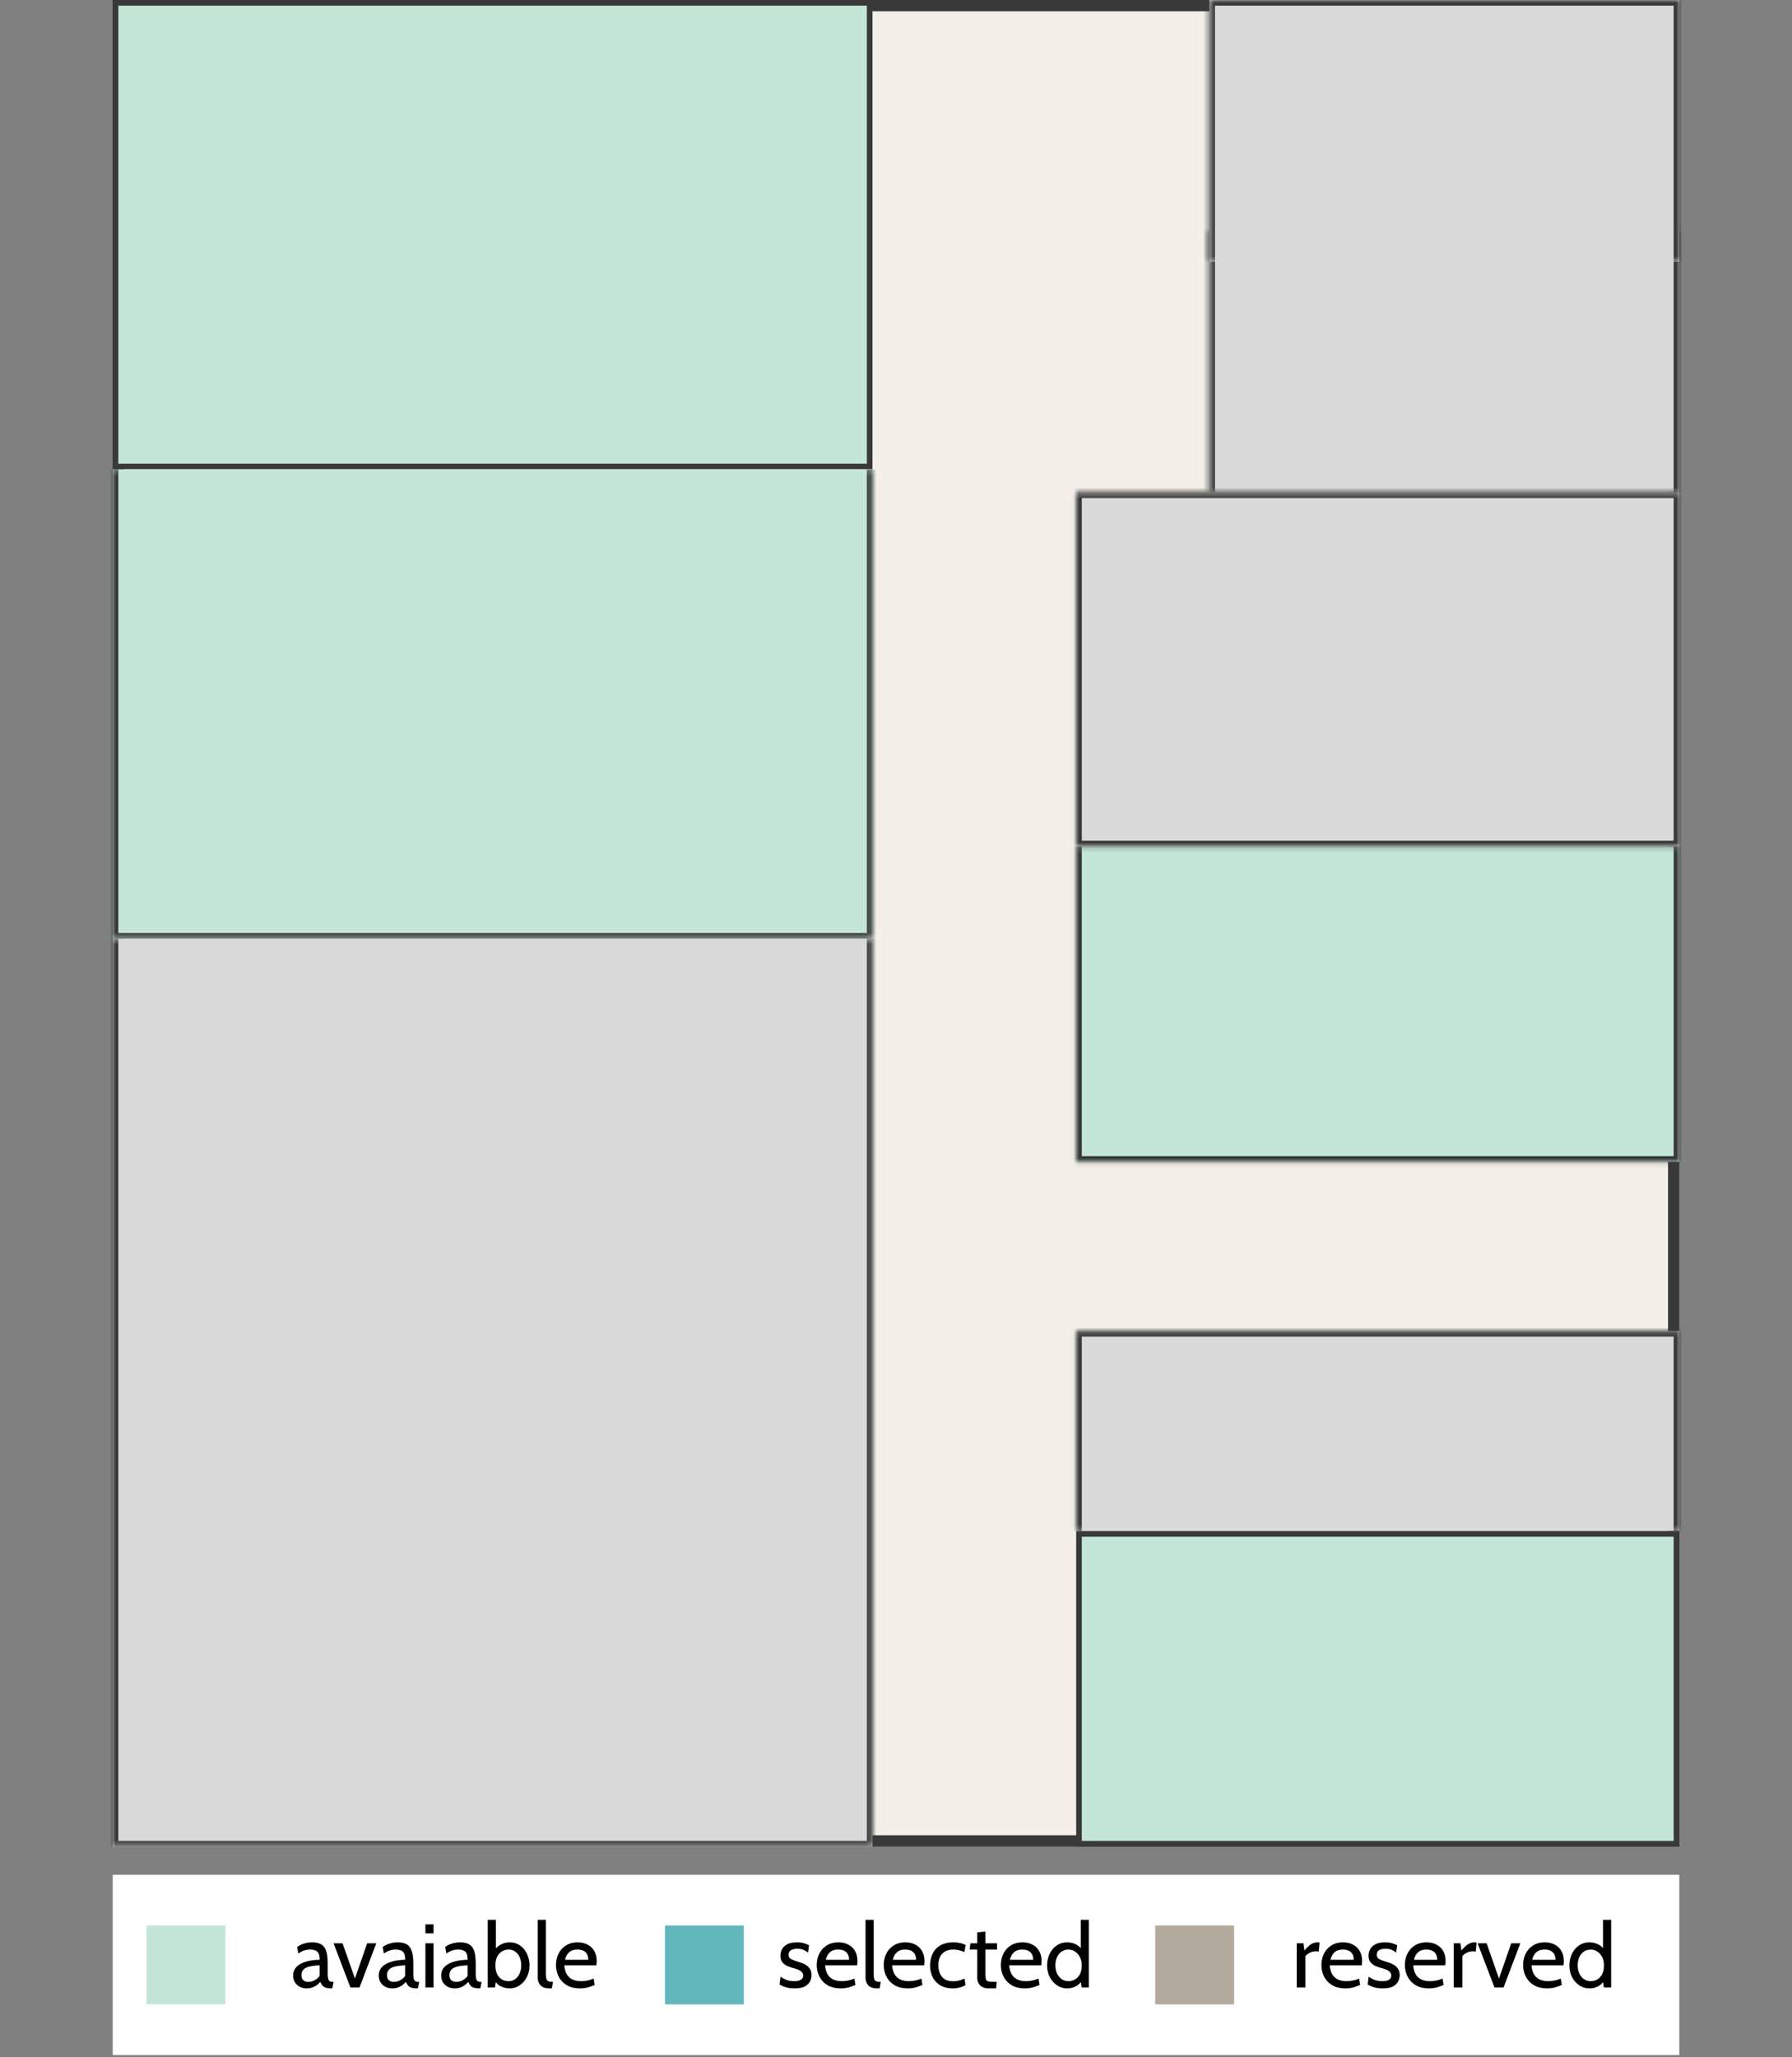 <svg width="318" height="365" fill="none" xmlns="http://www.w3.org/2000/svg"><rect width="100%" height="100%" fill="#808080" stroke="none"/><g clip-path="url(#clip0_5_713)"><path fill="#F4F0E9" stroke="#393939" stroke-width="2" d="M21 1h276v325.6H21z"/><path fill="#c3e6d7" stroke="#393939" d="M20.5.5h133.83v82.265H20.5z"/><mask id="a" fill="#fff"><path d="M214.6 40.95H298v46.41h-83.4V40.95z"/></mask><path d="M214.6 40.95H298v46.41h-83.4V40.95z" fill="#D9D9D9"/><path d="M214.6 40.95v-1h-1v1h1zm83.4 0h1v-1h-1v1zm-83.4 1H298v-2h-83.4v2zm82.4-1v46.41h2V40.95h-2zm-81.4 46.41V40.95h-2v46.41h2z" fill="#393939" mask="url(#a)"/><mask id="b" fill="#fff"><path d="M214.6 0H298v46.41h-83.4V0z"/></mask><path d="M214.6 0H298v46.41h-83.4V0z" fill="#D9D9D9"/><path d="M214.6 0v-1h-1v1h1zM298 0h1v-1h-1v1zm-83.4 1H298v-2h-83.4v2zM297 0v46.41h2V0h-2zm-81.4 46.41V0h-2v46.41h2z" fill="#393939" mask="url(#b)"/><mask id="c" fill="#fff"><path d="M190.97 236.145H298v35.49H190.97v-35.49z"/></mask><path d="M190.97 236.145H298v35.49H190.97v-35.49z" fill="#D9D9D9"/><path d="M190.97 236.145v-1h-1v1h1zm107.03 0h1v-1h-1v1zm-107.03 1H298v-2H190.97v2zm106.03-1v35.49h2v-35.49h-2zm-105.03 35.49v-35.49h-2v35.49h2z" fill="#393939" mask="url(#c)"/><mask id="d" fill="#fff"><path d="M20 83.265h134.83v83.265H20V83.265z"/></mask><path d="M20 83.265h134.83v83.265H20V83.265z" fill="#c3e6d7"/><path d="M154.83 166.53v1h1v-1h-1zm-134.83 0h-1v1h1v-1zm133.83-83.265v83.265h2V83.265h-2zm1 82.265H20v2h134.83v-2zm-133.83 1V83.265h-2v83.265h2z" fill="#393939" mask="url(#d)"/><mask id="e" fill="#fff"><path d="M20 166.53h134.83V327.6H20V166.53z"/></mask><path d="M20 166.53h134.83V327.6H20V166.53z" fill="#D9D9D9"/><path d="M154.83 327.6v1h1v-1h-1zM20 327.6h-1v1h1v-1zm133.83-161.07V327.6h2V166.53h-2zm1 160.07H20v2h134.83v-2zM21 327.6V166.53h-2V327.6h2z" fill="#393939" mask="url(#e)"/><path d="M191.47 272.135H297.5V327.1H191.47v-54.965z" fill="#c3e6d7" stroke="#393939"/><mask id="f" fill="#fff"><path d="M190.97 150.15H298v55.965H190.97V150.15z"/></mask><path d="M190.97 150.15H298v55.965H190.97V150.15z" fill="#c3e6d7"/><path d="M298 206.115v1h1v-1h-1zm-107.03 0h-1v1h1v-1zM297 150.15v55.965h2V150.15h-2zm1 54.965H190.97v2H298v-2zm-106.03 1V150.15h-2v55.965h2z" fill="#393939" mask="url(#f)"/><mask id="g" fill="#fff"><path d="M190.97 87.36H298v62.79H190.97V87.36z"/></mask><path d="M190.97 87.36H298v62.79H190.97V87.36z" fill="#D9D9D9"/><path d="M190.97 87.36v-1h-1v1h1zm107.03 0h1v-1h-1v1zm0 62.79v1h1v-1h-1zm-107.03 0h-1v1h1v-1zm0-61.79H298v-2H190.97v2zm106.03-1v62.79h2V87.36h-2zm1 61.79H190.97v2H298v-2zm-106.03 1V87.36h-2v62.79h2z" fill="#393939" mask="url(#g)"/></g><path fill="#fff" d="M20 332.6h278v32H20z"/><path fill="#C3E6D7" d="M26 341.6h14v14H26z"/><path d="M54.44 352.76c-.485 0-.909-.099-1.271-.296a2.171 2.171 0 01-.848-.808 2.291 2.291 0 01-.296-1.168c0-.443.096-.821.288-1.136a2.46 2.46 0 01.784-.792 4.37 4.37 0 011.104-.504 6.99 6.99 0 011.256-.272 10.37 10.37 0 011.256-.096c0-.747-.147-1.235-.44-1.464-.294-.229-.718-.344-1.272-.344a3.62 3.62 0 00-.944.136c-.331.091-.704.28-1.12.568l-.208-1.168a3.84 3.84 0 011.176-.584 4.684 4.684 0 011.48-.232c.661 0 1.194.117 1.6.352.405.229.701.619.888 1.168.186.549.28 1.296.28 2.24v1.6c0 .373.016.683.048.928.037.24.117.421.24.544.128.117.33.176.608.176h.144l-.224 1.152h-.112c-.464 0-.824-.045-1.08-.136a1.246 1.246 0 01-.576-.392 2.885 2.885 0 01-.36-.624 3.58 3.58 0 01-1.04.832c-.4.213-.854.32-1.36.32zm.273-1.152a2.32 2.32 0 001.112-.288 2.53 2.53 0 00.888-.768v-1.872c-.763.027-1.382.101-1.856.224-.47.123-.814.307-1.032.552-.219.245-.328.563-.328.952 0 .421.112.728.336.92.229.187.522.28.88.28zm7.47.992l-2.992-7.84h1.6l2.192 6.256 2.176-6.256h1.616l-2.976 7.84h-1.616zm7.445.16c-.485 0-.91-.099-1.272-.296a2.171 2.171 0 01-.848-.808 2.291 2.291 0 01-.296-1.168c0-.443.096-.821.288-1.136a2.48 2.48 0 01.784-.792 4.37 4.37 0 011.104-.504 6.99 6.99 0 011.256-.272c.438-.059.856-.091 1.256-.096 0-.747-.147-1.235-.44-1.464-.293-.229-.717-.344-1.272-.344a3.62 3.62 0 00-.944.136c-.33.091-.704.28-1.12.568l-.208-1.168a3.84 3.84 0 011.176-.584c.47-.155.963-.232 1.48-.232.662 0 1.195.117 1.6.352.406.229.702.619.888 1.168.187.549.28 1.296.28 2.24v1.6c0 .373.016.683.048.928.037.24.117.421.24.544.128.117.33.176.608.176h.144l-.224 1.152h-.112c-.464 0-.824-.045-1.08-.136a1.246 1.246 0 01-.576-.392 2.885 2.885 0 01-.36-.624 3.58 3.58 0 01-1.04.832c-.4.213-.853.32-1.36.32zm.272-1.152a2.32 2.32 0 001.112-.288 2.53 2.53 0 00.888-.768v-1.872c-.763.027-1.381.101-1.856.224-.47.123-.813.307-1.032.552-.219.245-.328.563-.328.952 0 .421.112.728.336.92.23.187.523.28.88.28zm5.592.992v-7.84h1.44v7.84h-1.44zm0-9.6v-1.6h1.44v1.6h-1.44zm5.214 9.76c-.485 0-.91-.099-1.272-.296a2.17 2.17 0 01-.848-.808 2.29 2.29 0 01-.296-1.168c0-.443.096-.821.288-1.136a2.47 2.47 0 01.784-.792c.33-.213.699-.381 1.104-.504a6.987 6.987 0 011.256-.272c.438-.059.856-.091 1.256-.096 0-.747-.146-1.235-.44-1.464-.293-.229-.717-.344-1.272-.344-.293 0-.608.045-.944.136-.33.091-.704.28-1.12.568l-.208-1.168c.315-.24.707-.435 1.176-.584.47-.155.963-.232 1.48-.232.662 0 1.195.117 1.6.352.406.229.702.619.888 1.168.187.549.28 1.296.28 2.24v1.6c0 .373.016.683.048.928.038.24.118.421.24.544.128.117.33.176.608.176h.144l-.224 1.152h-.112c-.464 0-.824-.045-1.08-.136a1.245 1.245 0 01-.576-.392 2.877 2.877 0 01-.36-.624c-.293.341-.64.619-1.04.832-.4.213-.853.32-1.36.32zm.272-1.152a2.32 2.32 0 001.112-.288c.363-.192.659-.448.888-.768v-1.872c-.762.027-1.381.101-1.856.224-.47.123-.813.307-1.032.552-.218.245-.328.563-.328.952 0 .421.112.728.336.92.23.187.523.28.88.28zm9.448 1.152a3.51 3.51 0 01-1.6-.392 2.2 2.2 0 01-1.072-1.176l.352-.256-.272 1.664h-1.28v-12h1.44v5.696l-.304-.224c.266-.432.648-.784 1.144-1.056a3.214 3.214 0 011.592-.416c.73 0 1.36.192 1.888.576.528.379.933.88 1.216 1.504a4.68 4.68 0 01.432 2c0 .763-.158 1.453-.472 2.072a3.872 3.872 0 01-1.272 1.464 3.112 3.112 0 01-1.792.544zm-.176-1.28c.458 0 .856-.125 1.192-.376.336-.256.594-.595.776-1.016a3.57 3.57 0 00.272-1.408 3.59 3.59 0 00-.272-1.432 2.363 2.363 0 00-.776-1 1.969 1.969 0 00-1.192-.368c-.41 0-.795.104-1.152.312-.352.203-.638.512-.856.928-.219.411-.328.931-.328 1.56 0 .656.11 1.189.328 1.6.218.411.504.715.856.912.357.192.741.288 1.152.288zm7.21 1.28c-.506 0-.909-.091-1.207-.272a1.619 1.619 0 01-.632-.712 2.2 2.2 0 01-.192-.904V340.6h1.44v9.44c0 .448.03.784.088 1.008.058.224.176.373.352.448.181.075.456.112.824.112l-.208 1.152h-.464zm5.448 0c-.923 0-1.699-.189-2.328-.568a3.766 3.766 0 01-1.432-1.504 4.504 4.504 0 01-.48-2.072c0-.731.15-1.4.448-2.008a3.603 3.603 0 011.312-1.456c.576-.368 1.269-.552 2.08-.552.651 0 1.229.131 1.736.392.512.256.912.632 1.2 1.128.293.491.44 1.088.44 1.792 0 .112-.005.235-.016.368a2.637 2.637 0 01-.048.4h-5.68c.069.725.243 1.291.52 1.696s.627.691 1.048.856c.421.165.88.248 1.376.248.363 0 .741-.037 1.136-.112a4.906 4.906 0 001.12-.352l.192 1.136c-.304.133-.675.269-1.112.408a5.2 5.2 0 01-1.512.2zm-2.64-5.072h4.128c0-.368-.069-.688-.208-.96a1.404 1.404 0 00-.632-.624c-.283-.149-.643-.224-1.08-.224-.64 0-1.133.16-1.48.48-.341.315-.584.757-.728 1.328z" fill="#000"/><path fill="#62B7BC" d="M118 341.6h14v14h-14z"/><path d="M141.02 352.76c-.693 0-1.269-.083-1.728-.248-.453-.165-.773-.312-.96-.44l.176-1.392c.171.149.472.32.904.512.432.192.947.288 1.544.288.507 0 .894-.085 1.16-.256.272-.171.408-.411.408-.72 0-.272-.088-.491-.264-.656a1.777 1.777 0 00-.624-.4 5.597 5.597 0 00-.68-.24 12.19 12.19 0 01-1.112-.36 2.497 2.497 0 01-.96-.664c-.261-.293-.392-.704-.392-1.232 0-.4.096-.779.288-1.136.192-.363.504-.656.936-.88.432-.224 1.006-.336 1.72-.336.523 0 .947.056 1.272.168.331.107.616.221.856.344l-.176 1.312a3.288 3.288 0 00-.8-.488c-.304-.133-.677-.2-1.12-.2-.448 0-.813.085-1.096.256-.282.165-.424.432-.424.8 0 .368.15.629.448.784.304.155.763.325 1.376.512.192.053.414.131.664.232.256.101.504.237.744.408.24.171.438.395.592.672.16.272.24.613.24 1.024 0 .347-.082.701-.248 1.064-.165.357-.464.659-.896.904s-1.048.368-1.848.368zm8.161 0c-.922 0-1.698-.189-2.328-.568a3.774 3.774 0 01-1.432-1.504 4.504 4.504 0 01-.48-2.072c0-.731.15-1.4.448-2.008a3.609 3.609 0 011.312-1.456c.576-.368 1.27-.552 2.08-.552.651 0 1.23.131 1.736.392.512.256.912.632 1.2 1.128.294.491.44 1.088.44 1.792 0 .112-.005.235-.016.368a2.637 2.637 0 01-.048.4h-5.68c.07.725.243 1.291.52 1.696a2.26 2.26 0 001.048.856c.422.165.88.248 1.376.248.363 0 .742-.037 1.136-.112a4.906 4.906 0 001.12-.352l.192 1.136c-.304.133-.674.269-1.112.408a5.2 5.2 0 01-1.512.2zm-2.64-5.072h4.128c0-.368-.069-.688-.208-.96a1.399 1.399 0 00-.632-.624c-.282-.149-.642-.224-1.08-.224-.64 0-1.133.16-1.48.48-.341.315-.584.757-.728 1.328zm9.084 5.072c-.507 0-.91-.091-1.208-.272a1.615 1.615 0 01-.632-.712 2.2 2.2 0 01-.192-.904V340.6h1.44v9.44c0 .448.029.784.088 1.008.058.224.176.373.352.448.181.075.456.112.824.112l-.208 1.152h-.464zm5.447 0c-.923 0-1.699-.189-2.328-.568a3.767 3.767 0 01-1.432-1.504 4.504 4.504 0 01-.48-2.072c0-.731.149-1.4.448-2.008a3.602 3.602 0 011.312-1.456c.576-.368 1.269-.552 2.08-.552.651 0 1.229.131 1.736.392.512.256.912.632 1.2 1.128.293.491.44 1.088.44 1.792 0 .112-.005.235-.016.368a2.637 2.637 0 01-.048.4h-5.68c.069.725.243 1.291.52 1.696s.627.691 1.048.856c.421.165.88.248 1.376.248.363 0 .741-.037 1.136-.112a4.906 4.906 0 001.12-.352l.192 1.136c-.304.133-.675.269-1.112.408a5.2 5.2 0 01-1.512.2zm-2.64-5.072h4.128c0-.368-.069-.688-.208-.96a1.404 1.404 0 00-.632-.624c-.283-.149-.643-.224-1.08-.224-.64 0-1.133.16-1.48.48-.341.315-.584.757-.728 1.328zm10.667 5.072c-.885 0-1.629-.179-2.232-.536a3.58 3.58 0 01-1.36-1.456 4.528 4.528 0 01-.456-2.04c0-.779.147-1.48.44-2.104a3.397 3.397 0 011.368-1.48c.614-.363 1.398-.544 2.352-.544.411 0 .798.043 1.16.128.368.08.696.192.984.336l-.224 1.264a4.817 4.817 0 00-.936-.328 4.238 4.238 0 00-1.016-.12c-.864 0-1.522.245-1.976.736-.453.491-.68 1.173-.68 2.048 0 .853.216 1.539.648 2.056.432.517 1.091.776 1.976.776.363 0 .71-.043 1.04-.128.336-.085.656-.203.96-.352l.192 1.152c-.213.149-.525.285-.936.408-.41.123-.845.184-1.304.184zm6.37 0c-.496 0-.893-.091-1.192-.272a1.67 1.67 0 01-.656-.696 2.131 2.131 0 01-.2-.904v-5.008h-1.344l.128-1.12h1.216v-1.936l1.44-.144v2.08h2.064v1.12h-2.064v4.128c0 .501.029.864.088 1.088a.56.56 0 00.432.424c.235.059.611.088 1.128.088h.368l-.112 1.152h-1.296zm6.384 0c-.922 0-1.698-.189-2.328-.568a3.774 3.774 0 01-1.432-1.504 4.504 4.504 0 01-.48-2.072c0-.731.15-1.4.448-2.008a3.609 3.609 0 011.312-1.456c.576-.368 1.27-.552 2.08-.552.651 0 1.23.131 1.736.392.512.256.912.632 1.2 1.128.294.491.44 1.088.44 1.792 0 .112-.005.235-.016.368a2.637 2.637 0 01-.048.4h-5.68c.07.725.243 1.291.52 1.696a2.26 2.26 0 001.048.856c.422.165.88.248 1.376.248.363 0 .742-.037 1.136-.112a4.906 4.906 0 001.12-.352l.192 1.136c-.304.133-.674.269-1.112.408a5.2 5.2 0 01-1.512.2zm-2.64-5.072h4.128c0-.368-.069-.688-.208-.96a1.399 1.399 0 00-.632-.624c-.282-.149-.642-.224-1.08-.224-.64 0-1.133.16-1.48.48-.341.315-.584.757-.728 1.328zm10.172 5.072a3.16 3.16 0 01-1.808-.544 3.907 3.907 0 01-1.288-1.464c-.315-.613-.472-1.299-.472-2.056 0-.72.144-1.392.432-2.016a3.769 3.769 0 011.24-1.504c.533-.384 1.165-.576 1.896-.576.522 0 1.026.115 1.512.344.49.224.888.6 1.192 1.128l-.304.208v-5.68h1.44v12h-1.28l-.272-1.664.368.256c-.23.517-.59.909-1.08 1.176a3.307 3.307 0 01-1.576.392zm.256-1.28c.362 0 .72-.093 1.072-.28.357-.187.65-.483.88-.888.234-.411.352-.949.352-1.616 0-.619-.118-1.136-.352-1.552-.23-.421-.523-.736-.88-.944a2.052 2.052 0 00-1.072-.32c-.491 0-.912.123-1.264.368a2.33 2.33 0 00-.808 1.008c-.187.421-.28.901-.28 1.44 0 .507.093.971.28 1.392.186.421.456.76.808 1.016.352.251.773.376 1.264.376z" fill="#000"/><path fill="#B2AA9D" d="M205 341.6h14v14h-14z"/><path d="M230.117 352.6v-7.84h1.184l.176 1.296c.4-.496.781-.861 1.144-1.096.368-.24.76-.36 1.176-.36.133 0 .256.016.368.048l-.144 1.584a1.388 1.388 0 00-.224-.032 2.417 2.417 0 00-1.408.264c-.347.181-.592.381-.736.6v5.536h-1.536zm8.619.16c-.923 0-1.699-.189-2.328-.568a3.767 3.767 0 01-1.432-1.504 4.504 4.504 0 01-.48-2.072c0-.731.149-1.4.448-2.008a3.602 3.602 0 011.312-1.456c.576-.368 1.269-.552 2.08-.552.651 0 1.229.131 1.736.392.512.256.912.632 1.2 1.128.293.491.44 1.088.44 1.792 0 .112-.005.235-.016.368a2.637 2.637 0 01-.048.4h-5.68c.069.725.243 1.291.52 1.696s.627.691 1.048.856c.421.165.88.248 1.376.248.363 0 .741-.037 1.136-.112a4.906 4.906 0 001.12-.352l.192 1.136c-.304.133-.675.269-1.112.408a5.2 5.2 0 01-1.512.2zm-2.64-5.072h4.128c0-.368-.069-.688-.208-.96a1.404 1.404 0 00-.632-.624c-.283-.149-.643-.224-1.08-.224-.64 0-1.133.16-1.48.48-.341.315-.584.757-.728 1.328zm9.292 5.072c-.694 0-1.27-.083-1.728-.248-.454-.165-.774-.312-.96-.44l.176-1.392c.17.149.472.32.904.512.432.192.946.288 1.544.288.506 0 .893-.085 1.16-.256.271-.171.407-.411.407-.72 0-.272-.087-.491-.263-.656a1.795 1.795 0 00-.624-.4 5.657 5.657 0 00-.68-.24 12.092 12.092 0 01-1.112-.36 2.482 2.482 0 01-.96-.664c-.262-.293-.392-.704-.392-1.232 0-.4.096-.779.288-1.136.192-.363.504-.656.936-.88.432-.224 1.005-.336 1.72-.336.522 0 .946.056 1.272.168.33.107.616.221.856.344l-.176 1.312a3.307 3.307 0 00-.8-.488c-.304-.133-.678-.2-1.12-.2-.448 0-.814.085-1.096.256-.283.165-.424.432-.424.8 0 .368.149.629.448.784.304.155.762.325 1.376.512.192.053.413.131.664.232.256.101.504.237.744.408.24.171.437.395.592.672.16.272.24.613.24 1.024 0 .347-.083.701-.248 1.064-.166.357-.464.659-.896.904s-1.048.368-1.848.368zm8.161 0c-.923 0-1.699-.189-2.328-.568a3.76 3.76 0 01-1.432-1.504 4.504 4.504 0 01-.48-2.072c0-.731.149-1.4.448-2.008a3.602 3.602 0 011.312-1.456c.576-.368 1.269-.552 2.08-.552.65 0 1.229.131 1.736.392.512.256.912.632 1.2 1.128.293.491.44 1.088.44 1.792 0 .112-.006.235-.016.368a2.919 2.919 0 01-.048.4h-5.68c.069.725.242 1.291.52 1.696a2.25 2.25 0 001.048.856c.421.165.88.248 1.376.248.362 0 .741-.037 1.136-.112a4.921 4.921 0 001.12-.352l.192 1.136c-.304.133-.675.269-1.112.408a5.21 5.21 0 01-1.512.2zm-2.64-5.072h4.128c0-.368-.07-.688-.208-.96a1.408 1.408 0 00-.632-.624c-.283-.149-.643-.224-1.08-.224-.64 0-1.134.16-1.48.48-.342.315-.584.757-.728 1.328zm7.067 4.912v-7.84h1.184l.176 1.296c.4-.496.781-.861 1.144-1.096.368-.24.76-.36 1.176-.36.133 0 .256.016.368.048l-.144 1.584a1.372 1.372 0 00-.224-.032 2.417 2.417 0 00-1.408.264c-.347.181-.592.381-.736.6v5.536h-1.536zm7.223 0l-2.992-7.84h1.6l2.192 6.256 2.176-6.256h1.616l-2.976 7.84h-1.616zm9.334.16c-.923 0-1.699-.189-2.328-.568a3.767 3.767 0 01-1.432-1.504 4.504 4.504 0 01-.48-2.072c0-.731.149-1.4.448-2.008a3.602 3.602 0 011.312-1.456c.576-.368 1.269-.552 2.08-.552.651 0 1.229.131 1.736.392.512.256.912.632 1.2 1.128.293.491.44 1.088.44 1.792 0 .112-.005.235-.016.368a2.637 2.637 0 01-.048.4h-5.68c.069.725.243 1.291.52 1.696s.627.691 1.048.856c.421.165.88.248 1.376.248.363 0 .741-.037 1.136-.112a4.906 4.906 0 001.12-.352l.192 1.136c-.304.133-.675.269-1.112.408a5.2 5.2 0 01-1.512.2zm-2.64-5.072h4.128c0-.368-.069-.688-.208-.96a1.404 1.404 0 00-.632-.624c-.283-.149-.643-.224-1.08-.224-.64 0-1.133.16-1.48.48-.341.315-.584.757-.728 1.328zm10.171 5.072a3.165 3.165 0 01-1.808-.544 3.915 3.915 0 01-1.288-1.464c-.314-.613-.472-1.299-.472-2.056 0-.72.144-1.392.432-2.016a3.785 3.785 0 011.24-1.504c.534-.384 1.166-.576 1.896-.576.523 0 1.027.115 1.512.344.491.224.888.6 1.192 1.128l-.304.208v-5.68h1.44v12h-1.28l-.272-1.664.368.256a2.415 2.415 0 01-1.08 1.176 3.305 3.305 0 01-1.576.392zm.256-1.28c.363 0 .72-.093 1.072-.28.358-.187.651-.483.88-.888.235-.411.352-.949.352-1.616 0-.619-.117-1.136-.352-1.552-.229-.421-.522-.736-.88-.944a2.05 2.05 0 00-1.072-.32c-.49 0-.912.123-1.264.368a2.338 2.338 0 00-.808 1.008 3.53 3.53 0 00-.28 1.44c0 .507.094.971.28 1.392.187.421.456.76.808 1.016.352.251.774.376 1.264.376z" fill="#000"/><defs><clipPath id="clip0_5_713"><path fill="#fff" d="M0 0h318v327.6H0z"/></clipPath></defs></svg>